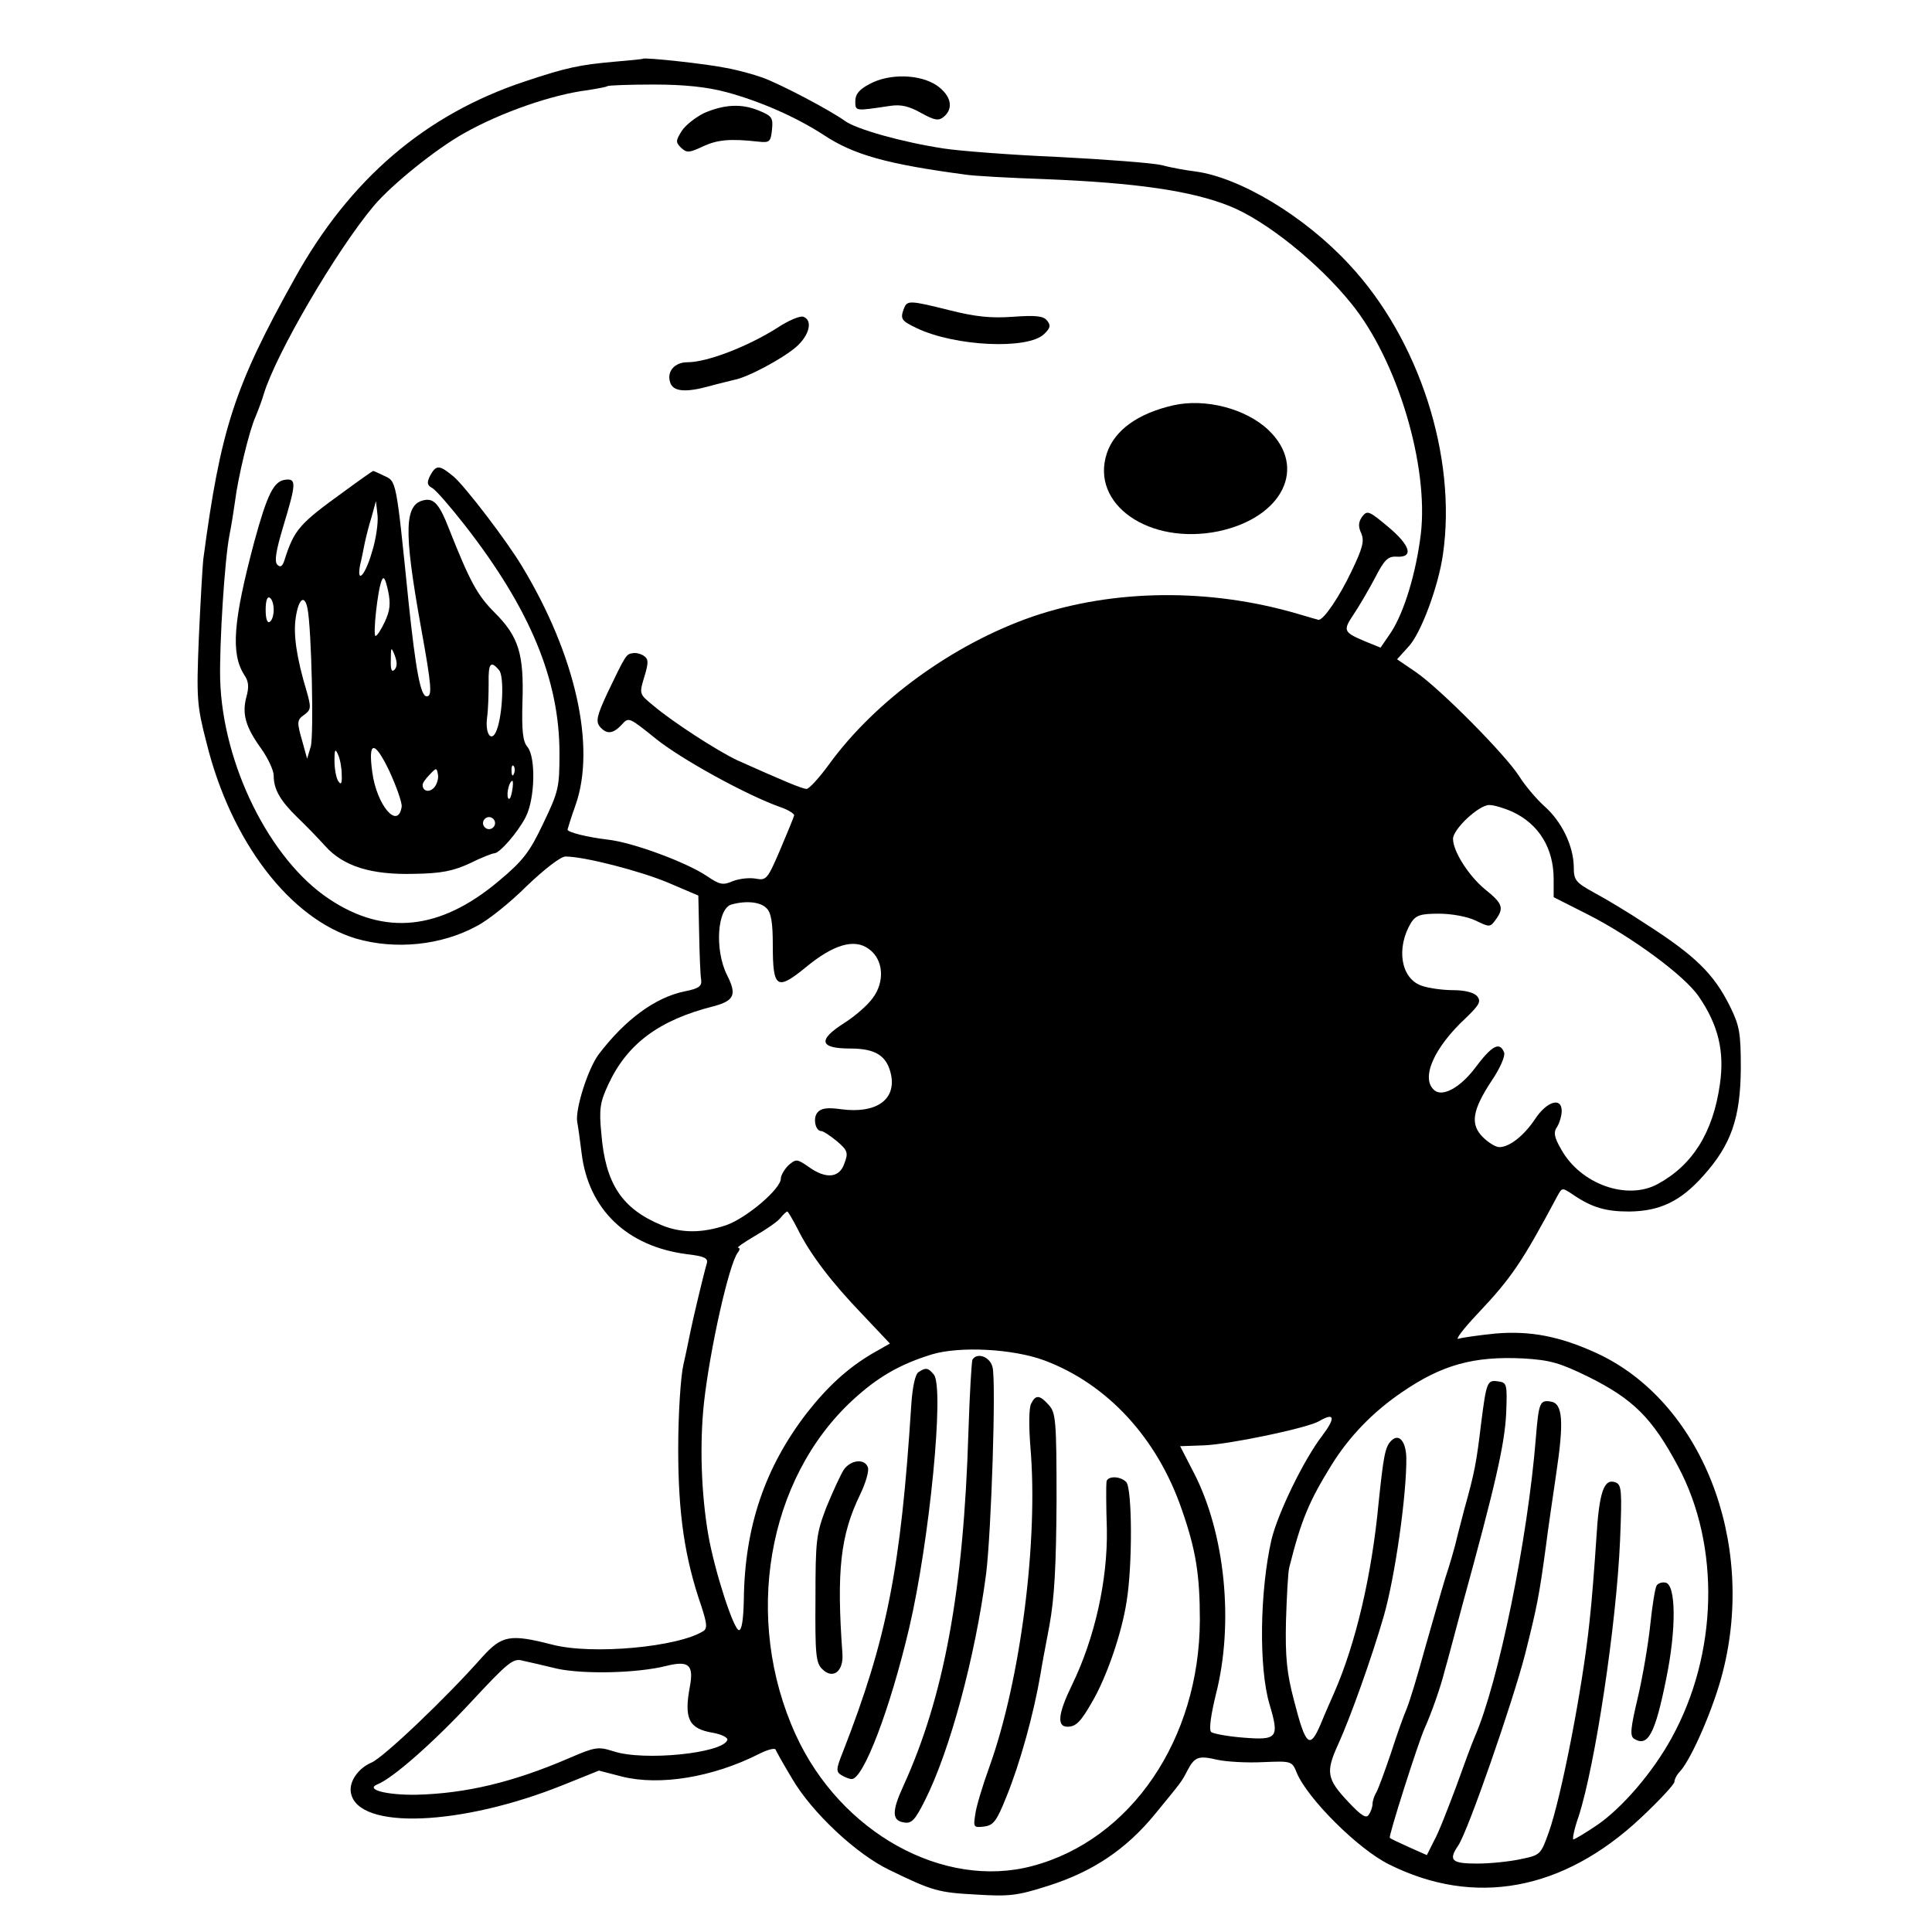<?xml version="1.0" standalone="no"?>
<!DOCTYPE svg PUBLIC "-//W3C//DTD SVG 20010904//EN"
 "http://www.w3.org/TR/2001/REC-SVG-20010904/DTD/svg10.dtd">
<svg version="1.0" xmlns="http://www.w3.org/2000/svg"
 width="480pt" height="480pt" viewBox="0 0 480 480"
 preserveAspectRatio="xMidYMid meet">
<g transform="translate(0,480) scale(0.1,-0.1)"
fill="#000000" stroke="none">
<path d="M1597 4654 c-1 -1 -31 -4 -67 -7 -91 -8 -123 -15 -225 -49 -248 -82
-436 -243 -573 -490 -150 -269 -184 -374 -227 -698 -2 -19 -7 -107 -11 -195
-6 -150 -5 -167 19 -260 61 -247 208 -438 372 -487 97 -28 211 -17 299 31 28
14 84 59 125 100 44 42 84 73 96 73 47 0 186 -36 255 -65 l75 -32 2 -95 c1
-52 3 -104 5 -114 2 -16 -5 -22 -41 -29 -73 -15 -148 -70 -214 -157 -27 -37
-58 -136 -53 -167 2 -10 7 -45 11 -78 17 -140 113 -232 262 -251 43 -5 53 -10
49 -23 -8 -27 -36 -145 -41 -171 -3 -14 -10 -50 -17 -80 -7 -30 -13 -124 -13
-210 0 -161 16 -270 57 -389 14 -43 16 -56 6 -63 -62 -40 -277 -60 -376 -34
-105 27 -125 23 -174 -31 -91 -103 -246 -250 -275 -262 -33 -14 -57 -48 -51
-76 18 -92 274 -82 529 21 l87 35 58 -15 c93 -23 224 -2 339 56 21 11 41 16
42 11 2 -5 20 -37 41 -72 49 -84 160 -188 242 -227 107 -52 121 -56 216 -61
81 -5 101 -3 179 22 110 35 192 90 263 176 68 83 67 81 82 110 18 34 27 38 74
27 22 -5 74 -8 113 -6 72 3 73 3 85 -27 27 -64 152 -189 229 -227 212 -106
432 -66 625 115 46 43 84 84 84 90 0 6 6 18 14 26 29 32 84 159 106 246 84
327 -54 675 -315 794 -90 41 -163 55 -248 48 -41 -4 -83 -10 -93 -13 -10 -4
11 24 47 62 85 90 111 129 198 292 12 22 12 22 39 4 47 -32 81 -42 140 -42 76
1 127 25 184 89 69 77 92 143 93 266 0 89 -3 106 -27 155 -40 80 -85 125 -210
205 -42 28 -99 62 -127 77 -47 26 -51 31 -51 65 -1 52 -30 112 -73 150 -19 17
-48 51 -63 75 -34 53 -193 214 -256 258 l-47 32 28 31 c31 32 75 151 86 230
35 242 -59 534 -233 720 -111 120 -271 216 -382 231 -25 3 -63 10 -85 16 -22
5 -137 14 -255 20 -118 5 -246 15 -285 21 -105 16 -217 48 -245 68 -39 28
-161 92 -205 108 -22 8 -62 19 -90 24 -47 10 -203 27 -208 23z m208 -83 c85
-23 173 -62 241 -106 75 -50 159 -73 354 -99 19 -3 107 -8 195 -11 228 -9 365
-29 460 -67 90 -36 221 -141 303 -243 114 -141 192 -402 172 -572 -12 -97 -41
-193 -74 -244 l-26 -38 -37 15 c-55 23 -57 27 -31 66 13 19 37 60 53 90 24 47
33 56 54 55 44 -3 36 27 -20 74 -48 40 -52 42 -65 25 -9 -13 -10 -24 -2 -41 8
-19 4 -36 -25 -96 -29 -61 -68 -119 -81 -119 -1 0 -25 7 -52 15 -218 64 -457
62 -659 -7 -196 -68 -390 -208 -506 -368 -24 -33 -49 -60 -55 -60 -11 0 -60
21 -172 71 -49 23 -162 96 -210 137 -34 28 -34 28 -21 71 11 36 10 44 -2 52
-8 5 -20 8 -28 6 -15 -2 -17 -5 -62 -99 -26 -56 -29 -70 -19 -83 17 -20 33
-19 55 5 17 19 18 18 84 -35 63 -51 225 -140 309 -170 21 -7 36 -17 35 -21 -1
-5 -17 -43 -35 -86 -31 -72 -34 -76 -60 -71 -16 3 -41 0 -57 -6 -25 -11 -33
-9 -64 12 -50 34 -184 84 -247 91 -50 6 -100 18 -100 25 1 3 9 31 20 61 51
145 0 373 -133 593 -39 65 -141 198 -170 223 -35 29 -43 30 -58 3 -9 -18 -8
-24 4 -31 9 -4 45 -46 82 -93 162 -208 235 -384 235 -566 0 -85 -2 -95 -40
-174 -34 -72 -50 -93 -111 -144 -145 -122 -283 -137 -422 -44 -147 98 -264
334 -270 545 -2 89 11 296 23 358 5 25 11 63 14 85 7 57 35 175 51 210 7 17
16 41 20 55 30 100 180 357 274 469 44 52 154 141 224 180 92 52 219 96 307
107 25 4 47 8 49 10 2 2 54 4 115 4 76 0 133 -6 181 -19z m1953 -1788 c66 -31
102 -91 102 -167 l0 -45 85 -43 c110 -56 240 -152 275 -203 49 -71 65 -137 53
-219 -17 -120 -68 -201 -155 -248 -76 -41 -191 0 -239 86 -18 31 -20 43 -10
57 6 10 11 28 11 39 0 35 -37 24 -66 -20 -28 -42 -64 -70 -89 -70 -9 0 -27 11
-41 25 -32 32 -26 67 22 140 21 31 34 61 31 70 -11 28 -30 18 -72 -38 -36 -48
-80 -73 -101 -56 -35 29 -3 105 79 181 33 32 37 40 27 53 -8 9 -30 15 -60 15
-26 0 -61 5 -78 11 -52 18 -64 94 -26 157 12 18 23 22 69 22 31 0 70 -7 91
-17 35 -17 36 -17 50 2 21 29 18 40 -27 76 -40 33 -79 94 -79 125 0 24 64 84
90 84 12 0 38 -8 58 -17z m-1854 -239 c12 -11 16 -36 16 -93 0 -106 10 -113
81 -55 70 58 122 73 158 46 36 -26 40 -81 9 -122 -12 -17 -44 -45 -71 -62 -66
-42 -61 -63 15 -63 64 0 92 -18 102 -66 12 -62 -38 -96 -123 -85 -35 5 -51 3
-60 -8 -12 -14 -5 -46 9 -46 5 0 22 -11 39 -25 27 -23 29 -29 19 -55 -12 -37
-46 -40 -89 -9 -29 20 -31 20 -50 4 -10 -10 -19 -25 -19 -33 0 -26 -85 -98
-136 -116 -60 -20 -111 -20 -160 0 -99 41 -140 103 -150 228 -6 61 -3 78 17
121 47 102 127 161 262 195 52 14 58 29 33 78 -31 63 -24 166 12 175 37 10 71
6 86 -9z m77 -796 c32 -65 86 -135 162 -214 l68 -72 -44 -25 c-61 -36 -111
-82 -162 -147 -105 -136 -155 -284 -157 -465 -1 -48 -5 -75 -12 -75 -13 0 -60
145 -76 235 -18 104 -22 227 -11 330 15 134 62 344 84 373 5 6 6 12 1 12 -5 0
14 13 41 29 28 16 57 36 64 45 7 9 15 16 17 16 2 0 13 -19 25 -42z m614 -328
c157 -59 280 -193 341 -370 35 -100 45 -162 45 -275 -1 -296 -171 -546 -416
-611 -221 -59 -477 83 -588 326 -131 287 -72 635 142 832 61 56 115 88 196
113 70 21 202 14 280 -15z m1350 -40 c113 -56 160 -103 224 -223 106 -198 99
-467 -16 -675 -47 -86 -124 -175 -186 -217 -28 -19 -55 -35 -58 -35 -3 0 2 26
13 57 41 126 94 477 103 686 5 123 4 138 -11 144 -29 11 -41 -23 -48 -140 -4
-61 -11 -155 -17 -207 -17 -163 -70 -435 -101 -522 -20 -56 -21 -57 -70 -67
-27 -6 -76 -11 -108 -11 -64 0 -72 8 -47 45 24 35 135 355 166 475 30 119 35
145 52 270 5 41 17 121 25 176 20 133 17 178 -14 182 -26 4 -29 -3 -36 -88
-20 -253 -93 -610 -152 -745 -7 -16 -28 -73 -47 -126 -20 -53 -43 -113 -54
-132 l-18 -36 -45 20 c-24 11 -46 21 -47 23 -4 3 70 235 86 271 18 40 41 106
50 143 6 20 26 96 45 167 82 298 104 396 108 472 3 75 2 78 -20 81 -27 4 -29
-1 -42 -103 -12 -100 -16 -122 -42 -215 -11 -41 -21 -82 -23 -90 -2 -8 -12
-44 -24 -80 -11 -36 -34 -117 -52 -180 -17 -63 -37 -128 -44 -145 -7 -16 -25
-66 -39 -110 -15 -44 -31 -88 -36 -97 -6 -10 -10 -23 -10 -30 0 -7 -4 -19 -9
-26 -6 -11 -18 -4 -50 30 -55 58 -58 75 -26 145 30 66 83 214 113 318 28 97
57 302 56 393 -1 42 -19 62 -38 42 -15 -15 -19 -40 -31 -155 -17 -180 -57
-349 -110 -470 -7 -16 -23 -52 -34 -79 -27 -63 -37 -54 -66 59 -18 68 -22 108
-20 198 2 61 5 121 8 132 30 120 50 166 105 255 44 71 103 132 175 181 99 68
178 90 301 84 68 -4 91 -11 161 -45z m-660 -147 c-46 -60 -110 -192 -126 -258
-29 -127 -32 -318 -5 -409 25 -84 20 -90 -66 -83 -39 3 -75 10 -79 14 -6 6 0
45 12 94 45 176 23 399 -55 550 l-34 66 58 2 c62 2 258 43 287 60 39 23 42 9
8 -36z m-1900 -579 c67 -14 198 -11 270 7 56 14 69 3 59 -51 -15 -80 -3 -105
57 -115 22 -4 38 -12 36 -18 -11 -33 -208 -53 -283 -28 -38 12 -45 11 -110
-17 -139 -60 -257 -88 -380 -91 -74 -1 -128 13 -96 26 38 15 139 104 231 203
94 101 106 111 130 104 14 -3 53 -12 86 -20z"/>
<path d="M1749 4519 c-20 -10 -45 -29 -55 -44 -15 -24 -16 -28 -2 -42 14 -13
20 -13 54 3 36 17 68 20 139 12 27 -3 30 0 33 30 3 29 0 34 -32 47 -43 18 -86
16 -137 -6z"/>
<path d="M2246 4034 c-10 -26 -7 -31 31 -49 96 -46 277 -54 317 -15 16 15 17
22 7 34 -9 11 -28 13 -84 9 -55 -4 -93 0 -157 16 -100 25 -106 25 -114 5z"/>
<path d="M1932 3986 c-74 -47 -175 -86 -224 -86 -32 0 -52 -23 -43 -50 7 -23
38 -26 99 -9 21 6 48 12 59 15 34 6 120 52 155 82 33 29 42 66 18 75 -8 3 -37
-9 -64 -27z"/>
<path d="M2915 3793 c-88 -20 -146 -62 -165 -119 -42 -127 105 -229 277 -194
160 34 222 159 124 252 -56 53 -157 79 -236 61z"/>
<path d="M855 3579 c-112 -81 -124 -94 -149 -173 -5 -14 -10 -16 -17 -9 -8 8
-3 36 15 96 32 106 33 119 4 115 -28 -4 -44 -36 -76 -153 -53 -199 -59 -279
-25 -332 11 -16 12 -30 5 -55 -11 -42 -2 -74 37 -128 17 -24 31 -54 31 -67 0
-34 16 -62 59 -104 20 -19 51 -51 69 -71 45 -50 113 -72 222 -69 66 1 96 7
137 26 28 14 56 25 61 25 13 0 58 51 78 90 23 44 26 149 4 175 -11 13 -14 40
-12 110 4 120 -9 163 -69 223 -43 43 -61 76 -113 207 -23 60 -37 76 -59 73
-53 -8 -55 -72 -11 -317 27 -149 28 -171 14 -171 -15 0 -27 64 -45 235 -31
306 -30 299 -61 313 -14 7 -26 12 -27 12 -1 0 -34 -23 -72 -51z m69 -151 c-17
-59 -39 -81 -29 -30 4 15 8 38 11 52 3 14 10 43 17 65 l11 40 4 -35 c2 -19 -4
-61 -14 -92z m32 -173 c-9 -19 -19 -35 -23 -35 -7 0 5 113 15 137 5 13 9 7 16
-24 7 -33 5 -50 -8 -78z m-276 30 c0 -13 -4 -27 -10 -30 -6 -4 -10 8 -10 30 0
22 4 34 10 30 6 -3 10 -17 10 -30z m84 3 c10 -49 16 -315 8 -343 l-9 -30 -11
40 c-15 52 -15 56 5 70 16 12 16 18 5 57 -25 83 -34 142 -27 185 7 46 22 57
29 21z m216 -152 c-7 -7 -10 1 -9 25 0 32 1 33 10 10 6 -16 6 -28 -1 -35z
m260 -1 c13 -15 9 -110 -6 -149 -12 -32 -29 -11 -24 30 3 21 4 60 4 87 -1 49
5 57 26 32z m-242 -339 c-9 -59 -62 3 -73 85 -11 79 5 81 42 4 18 -39 32 -79
31 -89z m-149 79 c1 -23 -2 -26 -9 -15 -5 8 -9 31 -9 50 0 29 2 31 9 15 5 -11
9 -33 9 -50z m428 3 c-3 -8 -6 -5 -6 6 -1 11 2 17 5 13 3 -3 4 -12 1 -19z
m-197 -33 c-12 -15 -30 -12 -30 5 0 5 8 16 18 26 16 17 17 17 20 0 2 -9 -2
-23 -8 -31z m192 -12 c-3 -16 -7 -22 -10 -15 -4 13 4 42 11 42 2 0 2 -12 -1
-27z m-42 -78 c0 -8 -7 -15 -15 -15 -8 0 -15 7 -15 15 0 8 7 15 15 15 8 0 15
-7 15 -15z"/>
<path d="M2416 1422 c-2 -4 -7 -85 -10 -180 -12 -395 -61 -659 -162 -880 -29
-63 -28 -86 3 -90 18 -3 27 7 51 55 62 123 125 357 152 563 13 106 25 477 16
513 -6 26 -38 38 -50 19z"/>
<path d="M2282 1391 c-8 -5 -15 -36 -18 -82 -26 -406 -60 -580 -170 -862 -17
-42 -17 -49 -4 -57 8 -5 20 -10 26 -10 29 0 95 172 143 376 50 213 88 597 61
629 -14 17 -20 18 -38 6z"/>
<path d="M2562 1313 c-6 -11 -6 -56 -2 -108 20 -231 -24 -578 -102 -795 -17
-47 -33 -100 -35 -118 -5 -32 -4 -33 22 -30 23 3 31 13 55 73 34 83 68 206 85
305 2 14 12 68 22 120 13 71 17 150 18 311 0 200 -2 219 -19 238 -23 26 -33
26 -44 4z"/>
<path d="M2096 1148 c-8 -13 -27 -54 -43 -93 -25 -66 -27 -80 -27 -227 -1
-138 1 -160 17 -175 26 -26 53 -6 50 38 -15 207 -5 295 44 396 14 29 23 60 19
68 -8 22 -43 18 -60 -7z"/>
<path d="M2749 1118 c-1 -7 -1 -60 1 -118 2 -126 -30 -270 -87 -387 -34 -70
-38 -103 -11 -103 21 0 33 12 61 61 36 61 74 171 86 250 15 90 14 282 -1 297
-16 16 -48 15 -49 0z"/>
<path d="M4116 861 c-4 -6 -11 -50 -16 -98 -5 -48 -19 -130 -31 -181 -18 -76
-20 -95 -9 -102 34 -21 52 11 80 151 25 122 24 232 -2 237 -9 2 -19 -2 -22 -7z"/>
<path d="M2160 4591 c-25 -13 -35 -25 -35 -42 0 -26 -1 -25 87 -12 27 4 47 -1
77 -18 33 -18 43 -20 56 -9 25 21 18 53 -18 78 -42 28 -118 30 -167 3z"/>
</g>
</svg>
